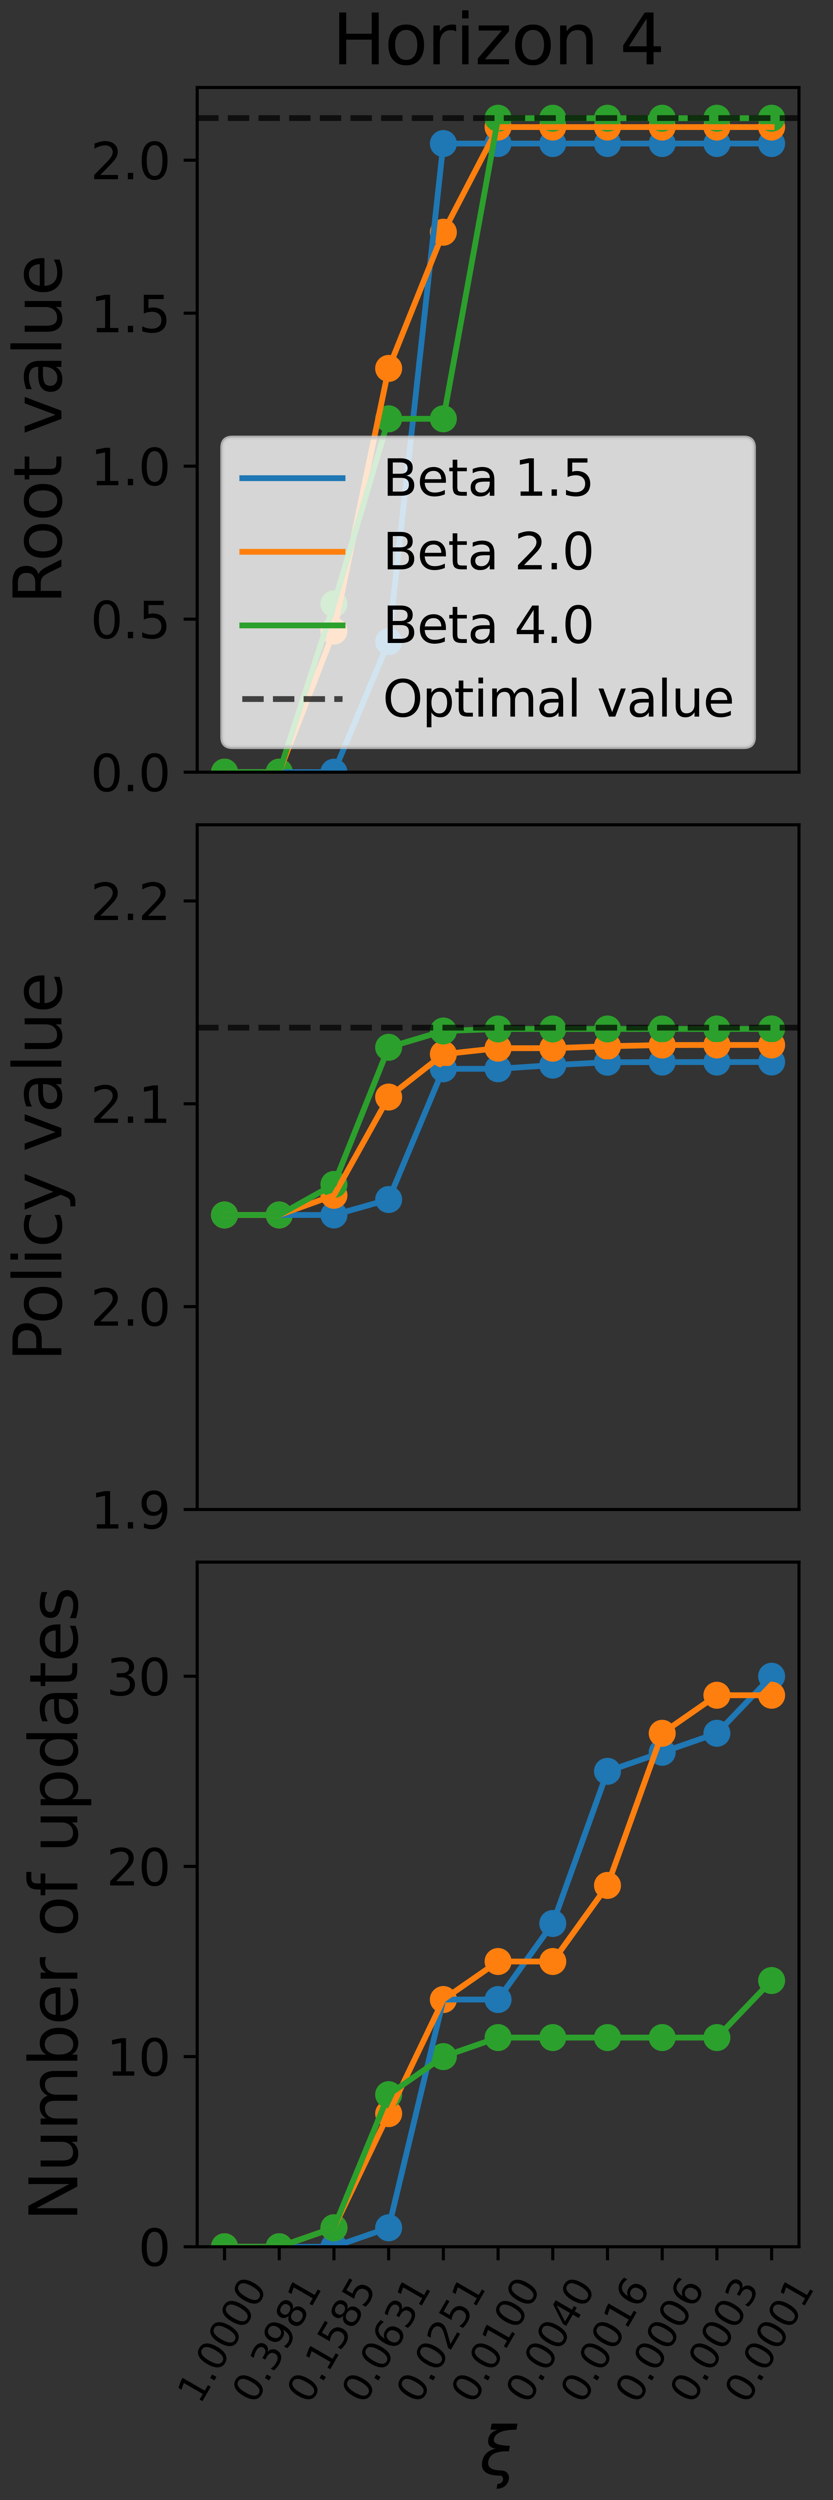 <?xml version="1.0" encoding="utf-8" standalone="no"?>
<!DOCTYPE svg PUBLIC "-//W3C//DTD SVG 1.1//EN"
  "http://www.w3.org/Graphics/SVG/1.1/DTD/svg11.dtd">
<svg xmlns:xlink="http://www.w3.org/1999/xlink" width="216pt" height="648pt" viewBox="0 0 216 648" xmlns="http://www.w3.org/2000/svg" version="1.1">
 <rect x="0" y="0" width="216" height="648" fill="#333333" stroke="none"/>
 <defs>
  <style type="text/css">*{stroke-linejoin: round; stroke-linecap: butt}</style>
 </defs>
 <g id="figure_1">
  <g id="patch_1">
   <path d="M 0 648 
L 216 648 
L 216 0 
L 0 0 
L 0 648 
z
" style="fill: none"/>
  </g>
  <g id="axes_1">
   <g id="patch_2">
    <path d="M 51.127 200.146 
L 207.177 200.146 
L 207.177 22.677 
L 51.127 22.677 
L 51.127 200.146 
z
" style="fill: none"/>
   </g>
   <g id="PathCollection_1">
    <defs>
     <path id="m00a051dfc5" d="M 0 3 
C 0.796 3 1.559 2.684 2.121 2.121 
C 2.684 1.559 3 0.796 3 0 
C 3 -0.796 2.684 -1.559 2.121 -2.121 
C 1.559 -2.684 0.796 -3 0 -3 
C -0.796 -3 -1.559 -2.684 -2.121 -2.121 
C -2.684 -1.559 -3 -0.796 -3 0 
C -3 0.796 -2.684 1.559 -2.121 2.121 
C -1.559 2.684 -0.796 3 0 3 
z
" style="stroke: #1f77b4"/>
    </defs>
    <g clip-path="url(#p621d36d0a5)">
     <use xlink:href="#m00a051dfc5" x="58.22" y="200.146" style="fill: #1f77b4; stroke: #1f77b4"/>
     <use xlink:href="#m00a051dfc5" x="72.407" y="200.146" style="fill: #1f77b4; stroke: #1f77b4"/>
     <use xlink:href="#m00a051dfc5" x="86.593" y="200.146" style="fill: #1f77b4; stroke: #1f77b4"/>
     <use xlink:href="#m00a051dfc5" x="100.779" y="166.313" style="fill: #1f77b4; stroke: #1f77b4"/>
     <use xlink:href="#m00a051dfc5" x="114.966" y="37.209" style="fill: #1f77b4; stroke: #1f77b4"/>
     <use xlink:href="#m00a051dfc5" x="129.152" y="37.209" style="fill: #1f77b4; stroke: #1f77b4"/>
     <use xlink:href="#m00a051dfc5" x="143.338" y="37.209" style="fill: #1f77b4; stroke: #1f77b4"/>
     <use xlink:href="#m00a051dfc5" x="157.525" y="37.209" style="fill: #1f77b4; stroke: #1f77b4"/>
     <use xlink:href="#m00a051dfc5" x="171.711" y="37.209" style="fill: #1f77b4; stroke: #1f77b4"/>
     <use xlink:href="#m00a051dfc5" x="185.897" y="37.209" style="fill: #1f77b4; stroke: #1f77b4"/>
     <use xlink:href="#m00a051dfc5" x="200.084" y="37.209" style="fill: #1f77b4; stroke: #1f77b4"/>
    </g>
   </g>
   <g id="PathCollection_2">
    <defs>
     <path id="m5587b6293e" d="M 0 3 
C 0.796 3 1.559 2.684 2.121 2.121 
C 2.684 1.559 3 0.796 3 0 
C 3 -0.796 2.684 -1.559 2.121 -2.121 
C 1.559 -2.684 0.796 -3 0 -3 
C -0.796 -3 -1.559 -2.684 -2.121 -2.121 
C -2.684 -1.559 -3 -0.796 -3 0 
C -3 0.796 -2.684 1.559 -2.121 2.121 
C -1.559 2.684 -0.796 3 0 3 
z
" style="stroke: #ff7f0e"/>
    </defs>
    <g clip-path="url(#p621d36d0a5)">
     <use xlink:href="#m5587b6293e" x="58.22" y="200.146" style="fill: #ff7f0e; stroke: #ff7f0e"/>
     <use xlink:href="#m5587b6293e" x="72.407" y="200.146" style="fill: #ff7f0e; stroke: #ff7f0e"/>
     <use xlink:href="#m5587b6293e" x="86.593" y="163.573" style="fill: #ff7f0e; stroke: #ff7f0e"/>
     <use xlink:href="#m5587b6293e" x="100.779" y="95.496" style="fill: #ff7f0e; stroke: #ff7f0e"/>
     <use xlink:href="#m5587b6293e" x="114.966" y="60.194" style="fill: #ff7f0e; stroke: #ff7f0e"/>
     <use xlink:href="#m5587b6293e" x="129.152" y="32.935" style="fill: #ff7f0e; stroke: #ff7f0e"/>
     <use xlink:href="#m5587b6293e" x="143.338" y="32.935" style="fill: #ff7f0e; stroke: #ff7f0e"/>
     <use xlink:href="#m5587b6293e" x="157.525" y="32.935" style="fill: #ff7f0e; stroke: #ff7f0e"/>
     <use xlink:href="#m5587b6293e" x="171.711" y="32.935" style="fill: #ff7f0e; stroke: #ff7f0e"/>
     <use xlink:href="#m5587b6293e" x="185.897" y="32.935" style="fill: #ff7f0e; stroke: #ff7f0e"/>
     <use xlink:href="#m5587b6293e" x="200.084" y="32.935" style="fill: #ff7f0e; stroke: #ff7f0e"/>
    </g>
   </g>
   <g id="PathCollection_3">
    <defs>
     <path id="maeb1866e5f" d="M 0 3 
C 0.796 3 1.559 2.684 2.121 2.121 
C 2.684 1.559 3 0.796 3 0 
C 3 -0.796 2.684 -1.559 2.121 -2.121 
C 1.559 -2.684 0.796 -3 0 -3 
C -0.796 -3 -1.559 -2.684 -2.121 -2.121 
C -2.684 -1.559 -3 -0.796 -3 0 
C -3 0.796 -2.684 1.559 -2.121 2.121 
C -1.559 2.684 -0.796 3 0 3 
z
" style="stroke: #2ca02c"/>
    </defs>
    <g clip-path="url(#p621d36d0a5)">
     <use xlink:href="#maeb1866e5f" x="58.22" y="200.146" style="fill: #2ca02c; stroke: #2ca02c"/>
     <use xlink:href="#maeb1866e5f" x="72.407" y="200.146" style="fill: #2ca02c; stroke: #2ca02c"/>
     <use xlink:href="#maeb1866e5f" x="86.593" y="156.515" style="fill: #2ca02c; stroke: #2ca02c"/>
     <use xlink:href="#maeb1866e5f" x="100.779" y="108.553" style="fill: #2ca02c; stroke: #2ca02c"/>
     <use xlink:href="#maeb1866e5f" x="114.966" y="108.553" style="fill: #2ca02c; stroke: #2ca02c"/>
     <use xlink:href="#maeb1866e5f" x="129.152" y="30.642" style="fill: #2ca02c; stroke: #2ca02c"/>
     <use xlink:href="#maeb1866e5f" x="143.338" y="30.642" style="fill: #2ca02c; stroke: #2ca02c"/>
     <use xlink:href="#maeb1866e5f" x="157.525" y="30.642" style="fill: #2ca02c; stroke: #2ca02c"/>
     <use xlink:href="#maeb1866e5f" x="171.711" y="30.642" style="fill: #2ca02c; stroke: #2ca02c"/>
     <use xlink:href="#maeb1866e5f" x="185.897" y="30.642" style="fill: #2ca02c; stroke: #2ca02c"/>
     <use xlink:href="#maeb1866e5f" x="200.084" y="30.642" style="fill: #2ca02c; stroke: #2ca02c"/>
    </g>
   </g>
   <g id="matplotlib.axis_1"/>
   <g id="matplotlib.axis_2">
    <g id="ytick_1">
     <g id="line2d_1">
      <defs>
       <path id="m22c8e9903c" d="M 0 0 
L -3.5 0 
" style="stroke: #000000; stroke-width: 0.8"/>
      </defs>
      <g>
       <use xlink:href="#m22c8e9903c" x="51.127" y="200.146" style="stroke: #000000; stroke-width: 0.8"/>
      </g>
     </g>
     <g id="text_1">
      <!-- 0.0 -->
      <g transform="translate(23.453 205.085)scale(0.13 -0.13)">
       <defs>
        <path id="DejaVuSans-30" d="M 2034 4250 
Q 1547 4250 1301 3770 
Q 1056 3291 1056 2328 
Q 1056 1369 1301 889 
Q 1547 409 2034 409 
Q 2525 409 2770 889 
Q 3016 1369 3016 2328 
Q 3016 3291 2770 3770 
Q 2525 4250 2034 4250 
z
M 2034 4750 
Q 2819 4750 3233 4129 
Q 3647 3509 3647 2328 
Q 3647 1150 3233 529 
Q 2819 -91 2034 -91 
Q 1250 -91 836 529 
Q 422 1150 422 2328 
Q 422 3509 836 4129 
Q 1250 4750 2034 4750 
z
" transform="scale(0.016)"/>
        <path id="DejaVuSans-2e" d="M 684 794 
L 1344 794 
L 1344 0 
L 684 0 
L 684 794 
z
" transform="scale(0.016)"/>
       </defs>
       <use xlink:href="#DejaVuSans-30"/>
       <use xlink:href="#DejaVuSans-2e" x="63.623"/>
       <use xlink:href="#DejaVuSans-30" x="95.41"/>
      </g>
     </g>
    </g>
    <g id="ytick_2">
     <g id="line2d_2">
      <g>
       <use xlink:href="#m22c8e9903c" x="51.127" y="160.489" style="stroke: #000000; stroke-width: 0.8"/>
      </g>
     </g>
     <g id="text_2">
      <!-- 0.5 -->
      <g transform="translate(23.453 165.428)scale(0.13 -0.13)">
       <defs>
        <path id="DejaVuSans-35" d="M 691 4666 
L 3169 4666 
L 3169 4134 
L 1269 4134 
L 1269 2991 
Q 1406 3038 1543 3061 
Q 1681 3084 1819 3084 
Q 2600 3084 3056 2656 
Q 3513 2228 3513 1497 
Q 3513 744 3044 326 
Q 2575 -91 1722 -91 
Q 1428 -91 1123 -41 
Q 819 9 494 109 
L 494 744 
Q 775 591 1075 516 
Q 1375 441 1709 441 
Q 2250 441 2565 725 
Q 2881 1009 2881 1497 
Q 2881 1984 2565 2268 
Q 2250 2553 1709 2553 
Q 1456 2553 1204 2497 
Q 953 2441 691 2322 
L 691 4666 
z
" transform="scale(0.016)"/>
       </defs>
       <use xlink:href="#DejaVuSans-30"/>
       <use xlink:href="#DejaVuSans-2e" x="63.623"/>
       <use xlink:href="#DejaVuSans-35" x="95.41"/>
      </g>
     </g>
    </g>
    <g id="ytick_3">
     <g id="line2d_3">
      <g>
       <use xlink:href="#m22c8e9903c" x="51.127" y="120.832" style="stroke: #000000; stroke-width: 0.8"/>
      </g>
     </g>
     <g id="text_3">
      <!-- 1.0 -->
      <g transform="translate(23.453 125.771)scale(0.13 -0.13)">
       <defs>
        <path id="DejaVuSans-31" d="M 794 531 
L 1825 531 
L 1825 4091 
L 703 3866 
L 703 4441 
L 1819 4666 
L 2450 4666 
L 2450 531 
L 3481 531 
L 3481 0 
L 794 0 
L 794 531 
z
" transform="scale(0.016)"/>
       </defs>
       <use xlink:href="#DejaVuSans-31"/>
       <use xlink:href="#DejaVuSans-2e" x="63.623"/>
       <use xlink:href="#DejaVuSans-30" x="95.41"/>
      </g>
     </g>
    </g>
    <g id="ytick_4">
     <g id="line2d_4">
      <g>
       <use xlink:href="#m22c8e9903c" x="51.127" y="81.175" style="stroke: #000000; stroke-width: 0.8"/>
      </g>
     </g>
     <g id="text_4">
      <!-- 1.5 -->
      <g transform="translate(23.453 86.114)scale(0.13 -0.13)">
       <use xlink:href="#DejaVuSans-31"/>
       <use xlink:href="#DejaVuSans-2e" x="63.623"/>
       <use xlink:href="#DejaVuSans-35" x="95.41"/>
      </g>
     </g>
    </g>
    <g id="ytick_5">
     <g id="line2d_5">
      <g>
       <use xlink:href="#m22c8e9903c" x="51.127" y="41.518" style="stroke: #000000; stroke-width: 0.8"/>
      </g>
     </g>
     <g id="text_5">
      <!-- 2.0 -->
      <g transform="translate(23.453 46.457)scale(0.13 -0.13)">
       <defs>
        <path id="DejaVuSans-32" d="M 1228 531 
L 3431 531 
L 3431 0 
L 469 0 
L 469 531 
Q 828 903 1448 1529 
Q 2069 2156 2228 2338 
Q 2531 2678 2651 2914 
Q 2772 3150 2772 3378 
Q 2772 3750 2511 3984 
Q 2250 4219 1831 4219 
Q 1534 4219 1204 4116 
Q 875 4013 500 3803 
L 500 4441 
Q 881 4594 1212 4672 
Q 1544 4750 1819 4750 
Q 2544 4750 2975 4387 
Q 3406 4025 3406 3419 
Q 3406 3131 3298 2873 
Q 3191 2616 2906 2266 
Q 2828 2175 2409 1742 
Q 1991 1309 1228 531 
z
" transform="scale(0.016)"/>
       </defs>
       <use xlink:href="#DejaVuSans-32"/>
       <use xlink:href="#DejaVuSans-2e" x="63.623"/>
       <use xlink:href="#DejaVuSans-30" x="95.41"/>
      </g>
     </g>
    </g>
    <g id="text_6">
     <!-- Root value -->
     <g transform="translate(15.918 156.589)rotate(-90)scale(0.17 -0.17)">
      <defs>
       <path id="DejaVuSans-52" d="M 2841 2188 
Q 3044 2119 3236 1894 
Q 3428 1669 3622 1275 
L 4263 0 
L 3584 0 
L 2988 1197 
Q 2756 1666 2539 1819 
Q 2322 1972 1947 1972 
L 1259 1972 
L 1259 0 
L 628 0 
L 628 4666 
L 2053 4666 
Q 2853 4666 3247 4331 
Q 3641 3997 3641 3322 
Q 3641 2881 3436 2590 
Q 3231 2300 2841 2188 
z
M 1259 4147 
L 1259 2491 
L 2053 2491 
Q 2509 2491 2742 2702 
Q 2975 2913 2975 3322 
Q 2975 3731 2742 3939 
Q 2509 4147 2053 4147 
L 1259 4147 
z
" transform="scale(0.016)"/>
       <path id="DejaVuSans-6f" d="M 1959 3097 
Q 1497 3097 1228 2736 
Q 959 2375 959 1747 
Q 959 1119 1226 758 
Q 1494 397 1959 397 
Q 2419 397 2687 759 
Q 2956 1122 2956 1747 
Q 2956 2369 2687 2733 
Q 2419 3097 1959 3097 
z
M 1959 3584 
Q 2709 3584 3137 3096 
Q 3566 2609 3566 1747 
Q 3566 888 3137 398 
Q 2709 -91 1959 -91 
Q 1206 -91 779 398 
Q 353 888 353 1747 
Q 353 2609 779 3096 
Q 1206 3584 1959 3584 
z
" transform="scale(0.016)"/>
       <path id="DejaVuSans-74" d="M 1172 4494 
L 1172 3500 
L 2356 3500 
L 2356 3053 
L 1172 3053 
L 1172 1153 
Q 1172 725 1289 603 
Q 1406 481 1766 481 
L 2356 481 
L 2356 0 
L 1766 0 
Q 1100 0 847 248 
Q 594 497 594 1153 
L 594 3053 
L 172 3053 
L 172 3500 
L 594 3500 
L 594 4494 
L 1172 4494 
z
" transform="scale(0.016)"/>
       <path id="DejaVuSans-20" transform="scale(0.016)"/>
       <path id="DejaVuSans-76" d="M 191 3500 
L 800 3500 
L 1894 563 
L 2988 3500 
L 3597 3500 
L 2284 0 
L 1503 0 
L 191 3500 
z
" transform="scale(0.016)"/>
       <path id="DejaVuSans-61" d="M 2194 1759 
Q 1497 1759 1228 1600 
Q 959 1441 959 1056 
Q 959 750 1161 570 
Q 1363 391 1709 391 
Q 2188 391 2477 730 
Q 2766 1069 2766 1631 
L 2766 1759 
L 2194 1759 
z
M 3341 1997 
L 3341 0 
L 2766 0 
L 2766 531 
Q 2569 213 2275 61 
Q 1981 -91 1556 -91 
Q 1019 -91 701 211 
Q 384 513 384 1019 
Q 384 1609 779 1909 
Q 1175 2209 1959 2209 
L 2766 2209 
L 2766 2266 
Q 2766 2663 2505 2880 
Q 2244 3097 1772 3097 
Q 1472 3097 1187 3025 
Q 903 2953 641 2809 
L 641 3341 
Q 956 3463 1253 3523 
Q 1550 3584 1831 3584 
Q 2591 3584 2966 3190 
Q 3341 2797 3341 1997 
z
" transform="scale(0.016)"/>
       <path id="DejaVuSans-6c" d="M 603 4863 
L 1178 4863 
L 1178 0 
L 603 0 
L 603 4863 
z
" transform="scale(0.016)"/>
       <path id="DejaVuSans-75" d="M 544 1381 
L 544 3500 
L 1119 3500 
L 1119 1403 
Q 1119 906 1312 657 
Q 1506 409 1894 409 
Q 2359 409 2629 706 
Q 2900 1003 2900 1516 
L 2900 3500 
L 3475 3500 
L 3475 0 
L 2900 0 
L 2900 538 
Q 2691 219 2414 64 
Q 2138 -91 1772 -91 
Q 1169 -91 856 284 
Q 544 659 544 1381 
z
M 1991 3584 
L 1991 3584 
z
" transform="scale(0.016)"/>
       <path id="DejaVuSans-65" d="M 3597 1894 
L 3597 1613 
L 953 1613 
Q 991 1019 1311 708 
Q 1631 397 2203 397 
Q 2534 397 2845 478 
Q 3156 559 3463 722 
L 3463 178 
Q 3153 47 2828 -22 
Q 2503 -91 2169 -91 
Q 1331 -91 842 396 
Q 353 884 353 1716 
Q 353 2575 817 3079 
Q 1281 3584 2069 3584 
Q 2775 3584 3186 3129 
Q 3597 2675 3597 1894 
z
M 3022 2063 
Q 3016 2534 2758 2815 
Q 2500 3097 2075 3097 
Q 1594 3097 1305 2825 
Q 1016 2553 972 2059 
L 3022 2063 
z
" transform="scale(0.016)"/>
      </defs>
      <use xlink:href="#DejaVuSans-52"/>
      <use xlink:href="#DejaVuSans-6f" x="64.982"/>
      <use xlink:href="#DejaVuSans-6f" x="126.164"/>
      <use xlink:href="#DejaVuSans-74" x="187.346"/>
      <use xlink:href="#DejaVuSans-20" x="226.555"/>
      <use xlink:href="#DejaVuSans-76" x="258.342"/>
      <use xlink:href="#DejaVuSans-61" x="317.521"/>
      <use xlink:href="#DejaVuSans-6c" x="378.801"/>
      <use xlink:href="#DejaVuSans-75" x="406.584"/>
      <use xlink:href="#DejaVuSans-65" x="469.963"/>
     </g>
    </g>
   </g>
   <g id="line2d_6">
    <path d="M 58.22 200.146 
L 72.407 200.146 
L 86.593 200.146 
L 100.779 166.313 
L 114.966 37.209 
L 129.152 37.209 
L 143.338 37.209 
L 157.525 37.209 
L 171.711 37.209 
L 185.897 37.209 
L 200.084 37.209 
" clip-path="url(#p621d36d0a5)" style="fill: none; stroke: #1f77b4; stroke-width: 1.5; stroke-linecap: square"/>
   </g>
   <g id="line2d_7">
    <path d="M 58.22 200.146 
L 72.407 200.146 
L 86.593 163.573 
L 100.779 95.496 
L 114.966 60.194 
L 129.152 32.935 
L 143.338 32.935 
L 157.525 32.935 
L 171.711 32.935 
L 185.897 32.935 
L 200.084 32.935 
" clip-path="url(#p621d36d0a5)" style="fill: none; stroke: #ff7f0e; stroke-width: 1.5; stroke-linecap: square"/>
   </g>
   <g id="line2d_8">
    <path d="M 58.22 200.146 
L 72.407 200.146 
L 86.593 156.515 
L 100.779 108.553 
L 114.966 108.553 
L 129.152 30.642 
L 143.338 30.642 
L 157.525 30.642 
L 171.711 30.642 
L 185.897 30.642 
L 200.084 30.642 
" clip-path="url(#p621d36d0a5)" style="fill: none; stroke: #2ca02c; stroke-width: 1.5; stroke-linecap: square"/>
   </g>
   <g id="line2d_9">
    <path d="M 51.127 30.609 
L 207.177 30.609 
" clip-path="url(#p621d36d0a5)" style="fill: none; stroke-dasharray: 5.55,2.4; stroke-dashoffset: 0; stroke: #000000; stroke-opacity: 0.7; stroke-width: 1.5"/>
   </g>
   <g id="patch_3">
    <path d="M 51.127 200.146 
L 51.127 22.677 
" style="fill: none; stroke: #000000; stroke-width: 0.8; stroke-linejoin: miter; stroke-linecap: square"/>
   </g>
   <g id="patch_4">
    <path d="M 207.177 200.146 
L 207.177 22.677 
" style="fill: none; stroke: #000000; stroke-width: 0.8; stroke-linejoin: miter; stroke-linecap: square"/>
   </g>
   <g id="patch_5">
    <path d="M 51.127 200.146 
L 207.177 200.146 
" style="fill: none; stroke: #000000; stroke-width: 0.8; stroke-linejoin: miter; stroke-linecap: square"/>
   </g>
   <g id="patch_6">
    <path d="M 51.127 22.677 
L 207.177 22.677 
" style="fill: none; stroke: #000000; stroke-width: 0.8; stroke-linejoin: miter; stroke-linecap: square"/>
   </g>
   <g id="text_7">
    <!-- Horizon 4 -->
    <g transform="translate(86.156 16.677)scale(0.18 -0.18)">
     <defs>
      <path id="DejaVuSans-48" d="M 628 4666 
L 1259 4666 
L 1259 2753 
L 3553 2753 
L 3553 4666 
L 4184 4666 
L 4184 0 
L 3553 0 
L 3553 2222 
L 1259 2222 
L 1259 0 
L 628 0 
L 628 4666 
z
" transform="scale(0.016)"/>
      <path id="DejaVuSans-72" d="M 2631 2963 
Q 2534 3019 2420 3045 
Q 2306 3072 2169 3072 
Q 1681 3072 1420 2755 
Q 1159 2438 1159 1844 
L 1159 0 
L 581 0 
L 581 3500 
L 1159 3500 
L 1159 2956 
Q 1341 3275 1631 3429 
Q 1922 3584 2338 3584 
Q 2397 3584 2469 3576 
Q 2541 3569 2628 3553 
L 2631 2963 
z
" transform="scale(0.016)"/>
      <path id="DejaVuSans-69" d="M 603 3500 
L 1178 3500 
L 1178 0 
L 603 0 
L 603 3500 
z
M 603 4863 
L 1178 4863 
L 1178 4134 
L 603 4134 
L 603 4863 
z
" transform="scale(0.016)"/>
      <path id="DejaVuSans-7a" d="M 353 3500 
L 3084 3500 
L 3084 2975 
L 922 459 
L 3084 459 
L 3084 0 
L 275 0 
L 275 525 
L 2438 3041 
L 353 3041 
L 353 3500 
z
" transform="scale(0.016)"/>
      <path id="DejaVuSans-6e" d="M 3513 2113 
L 3513 0 
L 2938 0 
L 2938 2094 
Q 2938 2591 2744 2837 
Q 2550 3084 2163 3084 
Q 1697 3084 1428 2787 
Q 1159 2491 1159 1978 
L 1159 0 
L 581 0 
L 581 3500 
L 1159 3500 
L 1159 2956 
Q 1366 3272 1645 3428 
Q 1925 3584 2291 3584 
Q 2894 3584 3203 3211 
Q 3513 2838 3513 2113 
z
" transform="scale(0.016)"/>
      <path id="DejaVuSans-34" d="M 2419 4116 
L 825 1625 
L 2419 1625 
L 2419 4116 
z
M 2253 4666 
L 3047 4666 
L 3047 1625 
L 3713 1625 
L 3713 1100 
L 3047 1100 
L 3047 0 
L 2419 0 
L 2419 1100 
L 313 1100 
L 313 1709 
L 2253 4666 
z
" transform="scale(0.016)"/>
     </defs>
     <use xlink:href="#DejaVuSans-48"/>
     <use xlink:href="#DejaVuSans-6f" x="75.195"/>
     <use xlink:href="#DejaVuSans-72" x="136.377"/>
     <use xlink:href="#DejaVuSans-69" x="177.49"/>
     <use xlink:href="#DejaVuSans-7a" x="205.273"/>
     <use xlink:href="#DejaVuSans-6f" x="257.764"/>
     <use xlink:href="#DejaVuSans-6e" x="318.945"/>
     <use xlink:href="#DejaVuSans-20" x="382.324"/>
     <use xlink:href="#DejaVuSans-34" x="414.111"/>
    </g>
   </g>
   <g id="legend_1">
    <g id="patch_7">
     <path d="M 60.227 193.646 
L 192.904 193.646 
Q 195.504 193.646 195.504 191.046 
L 195.504 116.019 
Q 195.504 113.419 192.904 113.419 
L 60.227 113.419 
Q 57.627 113.419 57.627 116.019 
L 57.627 191.046 
Q 57.627 193.646 60.227 193.646 
z
" style="fill: #ffffff; opacity: 0.8; stroke: #cccccc; stroke-linejoin: miter"/>
    </g>
    <g id="line2d_10">
     <path d="M 62.827 123.947 
L 75.827 123.947 
L 88.827 123.947 
" style="fill: none; stroke: #1f77b4; stroke-width: 1.5; stroke-linecap: square"/>
    </g>
    <g id="text_8">
     <!-- Beta 1.5 -->
     <g transform="translate(99.227 128.497)scale(0.13 -0.13)">
      <defs>
       <path id="DejaVuSans-42" d="M 1259 2228 
L 1259 519 
L 2272 519 
Q 2781 519 3026 730 
Q 3272 941 3272 1375 
Q 3272 1813 3026 2020 
Q 2781 2228 2272 2228 
L 1259 2228 
z
M 1259 4147 
L 1259 2741 
L 2194 2741 
Q 2656 2741 2882 2914 
Q 3109 3088 3109 3444 
Q 3109 3797 2882 3972 
Q 2656 4147 2194 4147 
L 1259 4147 
z
M 628 4666 
L 2241 4666 
Q 2963 4666 3353 4366 
Q 3744 4066 3744 3513 
Q 3744 3084 3544 2831 
Q 3344 2578 2956 2516 
Q 3422 2416 3680 2098 
Q 3938 1781 3938 1306 
Q 3938 681 3513 340 
Q 3088 0 2303 0 
L 628 0 
L 628 4666 
z
" transform="scale(0.016)"/>
      </defs>
      <use xlink:href="#DejaVuSans-42"/>
      <use xlink:href="#DejaVuSans-65" x="68.604"/>
      <use xlink:href="#DejaVuSans-74" x="130.127"/>
      <use xlink:href="#DejaVuSans-61" x="169.336"/>
      <use xlink:href="#DejaVuSans-20" x="230.615"/>
      <use xlink:href="#DejaVuSans-31" x="262.402"/>
      <use xlink:href="#DejaVuSans-2e" x="326.025"/>
      <use xlink:href="#DejaVuSans-35" x="357.812"/>
     </g>
    </g>
    <g id="line2d_11">
     <path d="M 62.827 143.029 
L 75.827 143.029 
L 88.827 143.029 
" style="fill: none; stroke: #ff7f0e; stroke-width: 1.5; stroke-linecap: square"/>
    </g>
    <g id="text_9">
     <!-- Beta 2.0 -->
     <g transform="translate(99.227 147.579)scale(0.13 -0.13)">
      <use xlink:href="#DejaVuSans-42"/>
      <use xlink:href="#DejaVuSans-65" x="68.604"/>
      <use xlink:href="#DejaVuSans-74" x="130.127"/>
      <use xlink:href="#DejaVuSans-61" x="169.336"/>
      <use xlink:href="#DejaVuSans-20" x="230.615"/>
      <use xlink:href="#DejaVuSans-32" x="262.402"/>
      <use xlink:href="#DejaVuSans-2e" x="326.025"/>
      <use xlink:href="#DejaVuSans-30" x="357.812"/>
     </g>
    </g>
    <g id="line2d_12">
     <path d="M 62.827 162.11 
L 75.827 162.11 
L 88.827 162.11 
" style="fill: none; stroke: #2ca02c; stroke-width: 1.5; stroke-linecap: square"/>
    </g>
    <g id="text_10">
     <!-- Beta 4.0 -->
     <g transform="translate(99.227 166.66)scale(0.13 -0.13)">
      <use xlink:href="#DejaVuSans-42"/>
      <use xlink:href="#DejaVuSans-65" x="68.604"/>
      <use xlink:href="#DejaVuSans-74" x="130.127"/>
      <use xlink:href="#DejaVuSans-61" x="169.336"/>
      <use xlink:href="#DejaVuSans-20" x="230.615"/>
      <use xlink:href="#DejaVuSans-34" x="262.402"/>
      <use xlink:href="#DejaVuSans-2e" x="326.025"/>
      <use xlink:href="#DejaVuSans-30" x="357.812"/>
     </g>
    </g>
    <g id="line2d_13">
     <path d="M 62.827 181.192 
L 75.827 181.192 
L 88.827 181.192 
" style="fill: none; stroke-dasharray: 5.55,2.4; stroke-dashoffset: 0; stroke: #000000; stroke-opacity: 0.7; stroke-width: 1.5"/>
    </g>
    <g id="text_11">
     <!-- Optimal value -->
     <g transform="translate(99.227 185.742)scale(0.13 -0.13)">
      <defs>
       <path id="DejaVuSans-4f" d="M 2522 4238 
Q 1834 4238 1429 3725 
Q 1025 3213 1025 2328 
Q 1025 1447 1429 934 
Q 1834 422 2522 422 
Q 3209 422 3611 934 
Q 4013 1447 4013 2328 
Q 4013 3213 3611 3725 
Q 3209 4238 2522 4238 
z
M 2522 4750 
Q 3503 4750 4090 4092 
Q 4678 3434 4678 2328 
Q 4678 1225 4090 567 
Q 3503 -91 2522 -91 
Q 1538 -91 948 565 
Q 359 1222 359 2328 
Q 359 3434 948 4092 
Q 1538 4750 2522 4750 
z
" transform="scale(0.016)"/>
       <path id="DejaVuSans-70" d="M 1159 525 
L 1159 -1331 
L 581 -1331 
L 581 3500 
L 1159 3500 
L 1159 2969 
Q 1341 3281 1617 3432 
Q 1894 3584 2278 3584 
Q 2916 3584 3314 3078 
Q 3713 2572 3713 1747 
Q 3713 922 3314 415 
Q 2916 -91 2278 -91 
Q 1894 -91 1617 61 
Q 1341 213 1159 525 
z
M 3116 1747 
Q 3116 2381 2855 2742 
Q 2594 3103 2138 3103 
Q 1681 3103 1420 2742 
Q 1159 2381 1159 1747 
Q 1159 1113 1420 752 
Q 1681 391 2138 391 
Q 2594 391 2855 752 
Q 3116 1113 3116 1747 
z
" transform="scale(0.016)"/>
       <path id="DejaVuSans-6d" d="M 3328 2828 
Q 3544 3216 3844 3400 
Q 4144 3584 4550 3584 
Q 5097 3584 5394 3201 
Q 5691 2819 5691 2113 
L 5691 0 
L 5113 0 
L 5113 2094 
Q 5113 2597 4934 2840 
Q 4756 3084 4391 3084 
Q 3944 3084 3684 2787 
Q 3425 2491 3425 1978 
L 3425 0 
L 2847 0 
L 2847 2094 
Q 2847 2600 2669 2842 
Q 2491 3084 2119 3084 
Q 1678 3084 1418 2786 
Q 1159 2488 1159 1978 
L 1159 0 
L 581 0 
L 581 3500 
L 1159 3500 
L 1159 2956 
Q 1356 3278 1631 3431 
Q 1906 3584 2284 3584 
Q 2666 3584 2933 3390 
Q 3200 3197 3328 2828 
z
" transform="scale(0.016)"/>
      </defs>
      <use xlink:href="#DejaVuSans-4f"/>
      <use xlink:href="#DejaVuSans-70" x="78.711"/>
      <use xlink:href="#DejaVuSans-74" x="142.188"/>
      <use xlink:href="#DejaVuSans-69" x="181.396"/>
      <use xlink:href="#DejaVuSans-6d" x="209.18"/>
      <use xlink:href="#DejaVuSans-61" x="306.592"/>
      <use xlink:href="#DejaVuSans-6c" x="367.871"/>
      <use xlink:href="#DejaVuSans-20" x="395.654"/>
      <use xlink:href="#DejaVuSans-76" x="427.441"/>
      <use xlink:href="#DejaVuSans-61" x="486.621"/>
      <use xlink:href="#DejaVuSans-6c" x="547.9"/>
      <use xlink:href="#DejaVuSans-75" x="575.684"/>
      <use xlink:href="#DejaVuSans-65" x="639.062"/>
     </g>
    </g>
   </g>
  </g>
  <g id="axes_2">
   <g id="patch_8">
    <path d="M 51.127 391.257 
L 207.177 391.257 
L 207.177 213.789 
L 51.127 213.789 
L 51.127 391.257 
z
" style="fill: none"/>
   </g>
   <g id="PathCollection_4">
    <g clip-path="url(#p2658937728)">
     <use xlink:href="#m00a051dfc5" x="58.22" y="314.924" style="fill: #1f77b4; stroke: #1f77b4"/>
     <use xlink:href="#m00a051dfc5" x="72.407" y="314.924" style="fill: #1f77b4; stroke: #1f77b4"/>
     <use xlink:href="#m00a051dfc5" x="86.593" y="314.924" style="fill: #1f77b4; stroke: #1f77b4"/>
     <use xlink:href="#m00a051dfc5" x="100.779" y="310.915" style="fill: #1f77b4; stroke: #1f77b4"/>
     <use xlink:href="#m00a051dfc5" x="114.966" y="277.032" style="fill: #1f77b4; stroke: #1f77b4"/>
     <use xlink:href="#m00a051dfc5" x="129.152" y="277.032" style="fill: #1f77b4; stroke: #1f77b4"/>
     <use xlink:href="#m00a051dfc5" x="143.338" y="276.084" style="fill: #1f77b4; stroke: #1f77b4"/>
     <use xlink:href="#m00a051dfc5" x="157.525" y="275.328" style="fill: #1f77b4; stroke: #1f77b4"/>
     <use xlink:href="#m00a051dfc5" x="171.711" y="275.294" style="fill: #1f77b4; stroke: #1f77b4"/>
     <use xlink:href="#m00a051dfc5" x="185.897" y="275.289" style="fill: #1f77b4; stroke: #1f77b4"/>
     <use xlink:href="#m00a051dfc5" x="200.084" y="275.271" style="fill: #1f77b4; stroke: #1f77b4"/>
    </g>
   </g>
   <g id="PathCollection_5">
    <g clip-path="url(#p2658937728)">
     <use xlink:href="#m5587b6293e" x="58.22" y="314.924" style="fill: #ff7f0e; stroke: #ff7f0e"/>
     <use xlink:href="#m5587b6293e" x="72.407" y="314.924" style="fill: #ff7f0e; stroke: #ff7f0e"/>
     <use xlink:href="#m5587b6293e" x="86.593" y="309.82" style="fill: #ff7f0e; stroke: #ff7f0e"/>
     <use xlink:href="#m5587b6293e" x="100.779" y="284.358" style="fill: #ff7f0e; stroke: #ff7f0e"/>
     <use xlink:href="#m5587b6293e" x="114.966" y="273.244" style="fill: #ff7f0e; stroke: #ff7f0e"/>
     <use xlink:href="#m5587b6293e" x="129.152" y="271.689" style="fill: #ff7f0e; stroke: #ff7f0e"/>
     <use xlink:href="#m5587b6293e" x="143.338" y="271.689" style="fill: #ff7f0e; stroke: #ff7f0e"/>
     <use xlink:href="#m5587b6293e" x="157.525" y="271.181" style="fill: #ff7f0e; stroke: #ff7f0e"/>
     <use xlink:href="#m5587b6293e" x="171.711" y="270.874" style="fill: #ff7f0e; stroke: #ff7f0e"/>
     <use xlink:href="#m5587b6293e" x="185.897" y="270.857" style="fill: #ff7f0e; stroke: #ff7f0e"/>
     <use xlink:href="#m5587b6293e" x="200.084" y="270.857" style="fill: #ff7f0e; stroke: #ff7f0e"/>
    </g>
   </g>
   <g id="PathCollection_6">
    <g clip-path="url(#p2658937728)">
     <use xlink:href="#maeb1866e5f" x="58.22" y="314.924" style="fill: #2ca02c; stroke: #2ca02c"/>
     <use xlink:href="#maeb1866e5f" x="72.407" y="314.924" style="fill: #2ca02c; stroke: #2ca02c"/>
     <use xlink:href="#maeb1866e5f" x="86.593" y="307.001" style="fill: #2ca02c; stroke: #2ca02c"/>
     <use xlink:href="#maeb1866e5f" x="100.779" y="271.462" style="fill: #2ca02c; stroke: #2ca02c"/>
     <use xlink:href="#maeb1866e5f" x="114.966" y="267.238" style="fill: #2ca02c; stroke: #2ca02c"/>
     <use xlink:href="#maeb1866e5f" x="129.152" y="266.71" style="fill: #2ca02c; stroke: #2ca02c"/>
     <use xlink:href="#maeb1866e5f" x="143.338" y="266.71" style="fill: #2ca02c; stroke: #2ca02c"/>
     <use xlink:href="#maeb1866e5f" x="157.525" y="266.71" style="fill: #2ca02c; stroke: #2ca02c"/>
     <use xlink:href="#maeb1866e5f" x="171.711" y="266.71" style="fill: #2ca02c; stroke: #2ca02c"/>
     <use xlink:href="#maeb1866e5f" x="185.897" y="266.71" style="fill: #2ca02c; stroke: #2ca02c"/>
     <use xlink:href="#maeb1866e5f" x="200.084" y="266.692" style="fill: #2ca02c; stroke: #2ca02c"/>
    </g>
   </g>
   <g id="matplotlib.axis_3"/>
   <g id="matplotlib.axis_4">
    <g id="ytick_6">
     <g id="line2d_14">
      <g>
       <use xlink:href="#m22c8e9903c" x="51.127" y="391.257" style="stroke: #000000; stroke-width: 0.8"/>
      </g>
     </g>
     <g id="text_12">
      <!-- 1.9 -->
      <g transform="translate(23.453 396.196)scale(0.13 -0.13)">
       <defs>
        <path id="DejaVuSans-39" d="M 703 97 
L 703 672 
Q 941 559 1184 500 
Q 1428 441 1663 441 
Q 2288 441 2617 861 
Q 2947 1281 2994 2138 
Q 2813 1869 2534 1725 
Q 2256 1581 1919 1581 
Q 1219 1581 811 2004 
Q 403 2428 403 3163 
Q 403 3881 828 4315 
Q 1253 4750 1959 4750 
Q 2769 4750 3195 4129 
Q 3622 3509 3622 2328 
Q 3622 1225 3098 567 
Q 2575 -91 1691 -91 
Q 1453 -91 1209 -44 
Q 966 3 703 97 
z
M 1959 2075 
Q 2384 2075 2632 2365 
Q 2881 2656 2881 3163 
Q 2881 3666 2632 3958 
Q 2384 4250 1959 4250 
Q 1534 4250 1286 3958 
Q 1038 3666 1038 3163 
Q 1038 2656 1286 2365 
Q 1534 2075 1959 2075 
z
" transform="scale(0.016)"/>
       </defs>
       <use xlink:href="#DejaVuSans-31"/>
       <use xlink:href="#DejaVuSans-2e" x="63.623"/>
       <use xlink:href="#DejaVuSans-39" x="95.41"/>
      </g>
     </g>
    </g>
    <g id="ytick_7">
     <g id="line2d_15">
      <g>
       <use xlink:href="#m22c8e9903c" x="51.127" y="338.681" style="stroke: #000000; stroke-width: 0.8"/>
      </g>
     </g>
     <g id="text_13">
      <!-- 2.0 -->
      <g transform="translate(23.453 343.62)scale(0.13 -0.13)">
       <use xlink:href="#DejaVuSans-32"/>
       <use xlink:href="#DejaVuSans-2e" x="63.623"/>
       <use xlink:href="#DejaVuSans-30" x="95.41"/>
      </g>
     </g>
    </g>
    <g id="ytick_8">
     <g id="line2d_16">
      <g>
       <use xlink:href="#m22c8e9903c" x="51.127" y="286.106" style="stroke: #000000; stroke-width: 0.8"/>
      </g>
     </g>
     <g id="text_14">
      <!-- 2.1 -->
      <g transform="translate(23.453 291.045)scale(0.13 -0.13)">
       <use xlink:href="#DejaVuSans-32"/>
       <use xlink:href="#DejaVuSans-2e" x="63.623"/>
       <use xlink:href="#DejaVuSans-31" x="95.41"/>
      </g>
     </g>
    </g>
    <g id="ytick_9">
     <g id="line2d_17">
      <g>
       <use xlink:href="#m22c8e9903c" x="51.127" y="233.53" style="stroke: #000000; stroke-width: 0.8"/>
      </g>
     </g>
     <g id="text_15">
      <!-- 2.2 -->
      <g transform="translate(23.453 238.469)scale(0.13 -0.13)">
       <use xlink:href="#DejaVuSans-32"/>
       <use xlink:href="#DejaVuSans-2e" x="63.623"/>
       <use xlink:href="#DejaVuSans-32" x="95.41"/>
      </g>
     </g>
    </g>
    <g id="text_16">
     <!-- Policy value -->
     <g transform="translate(15.918 352.888)rotate(-90)scale(0.17 -0.17)">
      <defs>
       <path id="DejaVuSans-50" d="M 1259 4147 
L 1259 2394 
L 2053 2394 
Q 2494 2394 2734 2622 
Q 2975 2850 2975 3272 
Q 2975 3691 2734 3919 
Q 2494 4147 2053 4147 
L 1259 4147 
z
M 628 4666 
L 2053 4666 
Q 2838 4666 3239 4311 
Q 3641 3956 3641 3272 
Q 3641 2581 3239 2228 
Q 2838 1875 2053 1875 
L 1259 1875 
L 1259 0 
L 628 0 
L 628 4666 
z
" transform="scale(0.016)"/>
       <path id="DejaVuSans-63" d="M 3122 3366 
L 3122 2828 
Q 2878 2963 2633 3030 
Q 2388 3097 2138 3097 
Q 1578 3097 1268 2742 
Q 959 2388 959 1747 
Q 959 1106 1268 751 
Q 1578 397 2138 397 
Q 2388 397 2633 464 
Q 2878 531 3122 666 
L 3122 134 
Q 2881 22 2623 -34 
Q 2366 -91 2075 -91 
Q 1284 -91 818 406 
Q 353 903 353 1747 
Q 353 2603 823 3093 
Q 1294 3584 2113 3584 
Q 2378 3584 2631 3529 
Q 2884 3475 3122 3366 
z
" transform="scale(0.016)"/>
       <path id="DejaVuSans-79" d="M 2059 -325 
Q 1816 -950 1584 -1140 
Q 1353 -1331 966 -1331 
L 506 -1331 
L 506 -850 
L 844 -850 
Q 1081 -850 1212 -737 
Q 1344 -625 1503 -206 
L 1606 56 
L 191 3500 
L 800 3500 
L 1894 763 
L 2988 3500 
L 3597 3500 
L 2059 -325 
z
" transform="scale(0.016)"/>
      </defs>
      <use xlink:href="#DejaVuSans-50"/>
      <use xlink:href="#DejaVuSans-6f" x="56.678"/>
      <use xlink:href="#DejaVuSans-6c" x="117.859"/>
      <use xlink:href="#DejaVuSans-69" x="145.643"/>
      <use xlink:href="#DejaVuSans-63" x="173.426"/>
      <use xlink:href="#DejaVuSans-79" x="228.406"/>
      <use xlink:href="#DejaVuSans-20" x="287.586"/>
      <use xlink:href="#DejaVuSans-76" x="319.373"/>
      <use xlink:href="#DejaVuSans-61" x="378.553"/>
      <use xlink:href="#DejaVuSans-6c" x="439.832"/>
      <use xlink:href="#DejaVuSans-75" x="467.615"/>
      <use xlink:href="#DejaVuSans-65" x="530.994"/>
     </g>
    </g>
   </g>
   <g id="line2d_18">
    <path d="M 58.22 314.924 
L 72.407 314.924 
L 86.593 314.924 
L 100.779 310.915 
L 114.966 277.032 
L 129.152 277.032 
L 143.338 276.084 
L 157.525 275.328 
L 171.711 275.294 
L 185.897 275.289 
L 200.084 275.271 
" clip-path="url(#p2658937728)" style="fill: none; stroke: #1f77b4; stroke-width: 1.5; stroke-linecap: square"/>
   </g>
   <g id="line2d_19">
    <path d="M 58.22 314.924 
L 72.407 314.924 
L 86.593 309.82 
L 100.779 284.358 
L 114.966 273.244 
L 129.152 271.689 
L 143.338 271.689 
L 157.525 271.181 
L 171.711 270.874 
L 185.897 270.857 
L 200.084 270.857 
" clip-path="url(#p2658937728)" style="fill: none; stroke: #ff7f0e; stroke-width: 1.5; stroke-linecap: square"/>
   </g>
   <g id="line2d_20">
    <path d="M 58.22 314.924 
L 72.407 314.924 
L 86.593 307.001 
L 100.779 271.462 
L 114.966 267.238 
L 129.152 266.71 
L 143.338 266.71 
L 157.525 266.71 
L 171.711 266.71 
L 185.897 266.71 
L 200.084 266.692 
" clip-path="url(#p2658937728)" style="fill: none; stroke: #2ca02c; stroke-width: 1.5; stroke-linecap: square"/>
   </g>
   <g id="line2d_21">
    <path d="M 51.127 266.364 
L 207.177 266.364 
" clip-path="url(#p2658937728)" style="fill: none; stroke-dasharray: 5.55,2.4; stroke-dashoffset: 0; stroke: #000000; stroke-opacity: 0.7; stroke-width: 1.5"/>
   </g>
   <g id="patch_9">
    <path d="M 51.127 391.257 
L 51.127 213.789 
" style="fill: none; stroke: #000000; stroke-width: 0.8; stroke-linejoin: miter; stroke-linecap: square"/>
   </g>
   <g id="patch_10">
    <path d="M 207.177 391.257 
L 207.177 213.789 
" style="fill: none; stroke: #000000; stroke-width: 0.8; stroke-linejoin: miter; stroke-linecap: square"/>
   </g>
   <g id="patch_11">
    <path d="M 51.127 391.257 
L 207.177 391.257 
" style="fill: none; stroke: #000000; stroke-width: 0.8; stroke-linejoin: miter; stroke-linecap: square"/>
   </g>
   <g id="patch_12">
    <path d="M 51.127 213.789 
L 207.177 213.789 
" style="fill: none; stroke: #000000; stroke-width: 0.8; stroke-linejoin: miter; stroke-linecap: square"/>
   </g>
  </g>
  <g id="axes_3">
   <g id="patch_13">
    <path d="M 51.127 582.368 
L 207.177 582.368 
L 207.177 404.9 
L 51.127 404.9 
L 51.127 582.368 
z
" style="fill: none"/>
   </g>
   <g id="PathCollection_7">
    <g clip-path="url(#pf30c585324)">
     <use xlink:href="#m00a051dfc5" x="58.22" y="582.368" style="fill: #1f77b4; stroke: #1f77b4"/>
     <use xlink:href="#m00a051dfc5" x="72.407" y="582.368" style="fill: #1f77b4; stroke: #1f77b4"/>
     <use xlink:href="#m00a051dfc5" x="86.593" y="582.368" style="fill: #1f77b4; stroke: #1f77b4"/>
     <use xlink:href="#m00a051dfc5" x="100.779" y="577.438" style="fill: #1f77b4; stroke: #1f77b4"/>
     <use xlink:href="#m00a051dfc5" x="114.966" y="518.282" style="fill: #1f77b4; stroke: #1f77b4"/>
     <use xlink:href="#m00a051dfc5" x="129.152" y="518.282" style="fill: #1f77b4; stroke: #1f77b4"/>
     <use xlink:href="#m00a051dfc5" x="143.338" y="498.564" style="fill: #1f77b4; stroke: #1f77b4"/>
     <use xlink:href="#m00a051dfc5" x="157.525" y="459.126" style="fill: #1f77b4; stroke: #1f77b4"/>
     <use xlink:href="#m00a051dfc5" x="171.711" y="454.197" style="fill: #1f77b4; stroke: #1f77b4"/>
     <use xlink:href="#m00a051dfc5" x="185.897" y="449.267" style="fill: #1f77b4; stroke: #1f77b4"/>
     <use xlink:href="#m00a051dfc5" x="200.084" y="434.478" style="fill: #1f77b4; stroke: #1f77b4"/>
    </g>
   </g>
   <g id="PathCollection_8">
    <g clip-path="url(#pf30c585324)">
     <use xlink:href="#m5587b6293e" x="58.22" y="582.368" style="fill: #ff7f0e; stroke: #ff7f0e"/>
     <use xlink:href="#m5587b6293e" x="72.407" y="582.368" style="fill: #ff7f0e; stroke: #ff7f0e"/>
     <use xlink:href="#m5587b6293e" x="86.593" y="577.438" style="fill: #ff7f0e; stroke: #ff7f0e"/>
     <use xlink:href="#m5587b6293e" x="100.779" y="547.86" style="fill: #ff7f0e; stroke: #ff7f0e"/>
     <use xlink:href="#m5587b6293e" x="114.966" y="518.282" style="fill: #ff7f0e; stroke: #ff7f0e"/>
     <use xlink:href="#m5587b6293e" x="129.152" y="508.423" style="fill: #ff7f0e; stroke: #ff7f0e"/>
     <use xlink:href="#m5587b6293e" x="143.338" y="508.423" style="fill: #ff7f0e; stroke: #ff7f0e"/>
     <use xlink:href="#m5587b6293e" x="157.525" y="488.704" style="fill: #ff7f0e; stroke: #ff7f0e"/>
     <use xlink:href="#m5587b6293e" x="171.711" y="449.267" style="fill: #ff7f0e; stroke: #ff7f0e"/>
     <use xlink:href="#m5587b6293e" x="185.897" y="439.407" style="fill: #ff7f0e; stroke: #ff7f0e"/>
     <use xlink:href="#m5587b6293e" x="200.084" y="439.407" style="fill: #ff7f0e; stroke: #ff7f0e"/>
    </g>
   </g>
   <g id="PathCollection_9">
    <g clip-path="url(#pf30c585324)">
     <use xlink:href="#maeb1866e5f" x="58.22" y="582.368" style="fill: #2ca02c; stroke: #2ca02c"/>
     <use xlink:href="#maeb1866e5f" x="72.407" y="582.368" style="fill: #2ca02c; stroke: #2ca02c"/>
     <use xlink:href="#maeb1866e5f" x="86.593" y="577.438" style="fill: #2ca02c; stroke: #2ca02c"/>
     <use xlink:href="#maeb1866e5f" x="100.779" y="542.931" style="fill: #2ca02c; stroke: #2ca02c"/>
     <use xlink:href="#maeb1866e5f" x="114.966" y="533.071" style="fill: #2ca02c; stroke: #2ca02c"/>
     <use xlink:href="#maeb1866e5f" x="129.152" y="528.142" style="fill: #2ca02c; stroke: #2ca02c"/>
     <use xlink:href="#maeb1866e5f" x="143.338" y="528.142" style="fill: #2ca02c; stroke: #2ca02c"/>
     <use xlink:href="#maeb1866e5f" x="157.525" y="528.142" style="fill: #2ca02c; stroke: #2ca02c"/>
     <use xlink:href="#maeb1866e5f" x="171.711" y="528.142" style="fill: #2ca02c; stroke: #2ca02c"/>
     <use xlink:href="#maeb1866e5f" x="185.897" y="528.142" style="fill: #2ca02c; stroke: #2ca02c"/>
     <use xlink:href="#maeb1866e5f" x="200.084" y="513.353" style="fill: #2ca02c; stroke: #2ca02c"/>
    </g>
   </g>
   <g id="matplotlib.axis_5">
    <g id="xtick_1">
     <g id="line2d_22">
      <defs>
       <path id="m0ef786e413" d="M 0 0 
L 0 3.5 
" style="stroke: #000000; stroke-width: 0.8"/>
      </defs>
      <g>
       <use xlink:href="#m0ef786e413" x="58.22" y="582.368" style="stroke: #000000; stroke-width: 0.8"/>
      </g>
     </g>
     <g id="text_17">
      <!-- 1.0000 -->
      <g transform="translate(51.862 623.47)rotate(-60)scale(0.1 -0.1)">
       <use xlink:href="#DejaVuSans-31"/>
       <use xlink:href="#DejaVuSans-2e" x="63.623"/>
       <use xlink:href="#DejaVuSans-30" x="95.41"/>
       <use xlink:href="#DejaVuSans-30" x="159.033"/>
       <use xlink:href="#DejaVuSans-30" x="222.656"/>
       <use xlink:href="#DejaVuSans-30" x="286.279"/>
      </g>
     </g>
    </g>
    <g id="xtick_2">
     <g id="line2d_23">
      <g>
       <use xlink:href="#m0ef786e413" x="72.407" y="582.368" style="stroke: #000000; stroke-width: 0.8"/>
      </g>
     </g>
     <g id="text_18">
      <!-- 0.3981 -->
      <g transform="translate(66.049 623.47)rotate(-60)scale(0.1 -0.1)">
       <defs>
        <path id="DejaVuSans-33" d="M 2597 2516 
Q 3050 2419 3304 2112 
Q 3559 1806 3559 1356 
Q 3559 666 3084 287 
Q 2609 -91 1734 -91 
Q 1441 -91 1130 -33 
Q 819 25 488 141 
L 488 750 
Q 750 597 1062 519 
Q 1375 441 1716 441 
Q 2309 441 2620 675 
Q 2931 909 2931 1356 
Q 2931 1769 2642 2001 
Q 2353 2234 1838 2234 
L 1294 2234 
L 1294 2753 
L 1863 2753 
Q 2328 2753 2575 2939 
Q 2822 3125 2822 3475 
Q 2822 3834 2567 4026 
Q 2313 4219 1838 4219 
Q 1578 4219 1281 4162 
Q 984 4106 628 3988 
L 628 4550 
Q 988 4650 1302 4700 
Q 1616 4750 1894 4750 
Q 2613 4750 3031 4423 
Q 3450 4097 3450 3541 
Q 3450 3153 3228 2886 
Q 3006 2619 2597 2516 
z
" transform="scale(0.016)"/>
        <path id="DejaVuSans-38" d="M 2034 2216 
Q 1584 2216 1326 1975 
Q 1069 1734 1069 1313 
Q 1069 891 1326 650 
Q 1584 409 2034 409 
Q 2484 409 2743 651 
Q 3003 894 3003 1313 
Q 3003 1734 2745 1975 
Q 2488 2216 2034 2216 
z
M 1403 2484 
Q 997 2584 770 2862 
Q 544 3141 544 3541 
Q 544 4100 942 4425 
Q 1341 4750 2034 4750 
Q 2731 4750 3128 4425 
Q 3525 4100 3525 3541 
Q 3525 3141 3298 2862 
Q 3072 2584 2669 2484 
Q 3125 2378 3379 2068 
Q 3634 1759 3634 1313 
Q 3634 634 3220 271 
Q 2806 -91 2034 -91 
Q 1263 -91 848 271 
Q 434 634 434 1313 
Q 434 1759 690 2068 
Q 947 2378 1403 2484 
z
M 1172 3481 
Q 1172 3119 1398 2916 
Q 1625 2713 2034 2713 
Q 2441 2713 2670 2916 
Q 2900 3119 2900 3481 
Q 2900 3844 2670 4047 
Q 2441 4250 2034 4250 
Q 1625 4250 1398 4047 
Q 1172 3844 1172 3481 
z
" transform="scale(0.016)"/>
       </defs>
       <use xlink:href="#DejaVuSans-30"/>
       <use xlink:href="#DejaVuSans-2e" x="63.623"/>
       <use xlink:href="#DejaVuSans-33" x="95.41"/>
       <use xlink:href="#DejaVuSans-39" x="159.033"/>
       <use xlink:href="#DejaVuSans-38" x="222.656"/>
       <use xlink:href="#DejaVuSans-31" x="286.279"/>
      </g>
     </g>
    </g>
    <g id="xtick_3">
     <g id="line2d_24">
      <g>
       <use xlink:href="#m0ef786e413" x="86.593" y="582.368" style="stroke: #000000; stroke-width: 0.8"/>
      </g>
     </g>
     <g id="text_19">
      <!-- 0.1585 -->
      <g transform="translate(80.235 623.47)rotate(-60)scale(0.1 -0.1)">
       <use xlink:href="#DejaVuSans-30"/>
       <use xlink:href="#DejaVuSans-2e" x="63.623"/>
       <use xlink:href="#DejaVuSans-31" x="95.41"/>
       <use xlink:href="#DejaVuSans-35" x="159.033"/>
       <use xlink:href="#DejaVuSans-38" x="222.656"/>
       <use xlink:href="#DejaVuSans-35" x="286.279"/>
      </g>
     </g>
    </g>
    <g id="xtick_4">
     <g id="line2d_25">
      <g>
       <use xlink:href="#m0ef786e413" x="100.779" y="582.368" style="stroke: #000000; stroke-width: 0.8"/>
      </g>
     </g>
     <g id="text_20">
      <!-- 0.0631 -->
      <g transform="translate(94.421 623.47)rotate(-60)scale(0.1 -0.1)">
       <defs>
        <path id="DejaVuSans-36" d="M 2113 2584 
Q 1688 2584 1439 2293 
Q 1191 2003 1191 1497 
Q 1191 994 1439 701 
Q 1688 409 2113 409 
Q 2538 409 2786 701 
Q 3034 994 3034 1497 
Q 3034 2003 2786 2293 
Q 2538 2584 2113 2584 
z
M 3366 4563 
L 3366 3988 
Q 3128 4100 2886 4159 
Q 2644 4219 2406 4219 
Q 1781 4219 1451 3797 
Q 1122 3375 1075 2522 
Q 1259 2794 1537 2939 
Q 1816 3084 2150 3084 
Q 2853 3084 3261 2657 
Q 3669 2231 3669 1497 
Q 3669 778 3244 343 
Q 2819 -91 2113 -91 
Q 1303 -91 875 529 
Q 447 1150 447 2328 
Q 447 3434 972 4092 
Q 1497 4750 2381 4750 
Q 2619 4750 2861 4703 
Q 3103 4656 3366 4563 
z
" transform="scale(0.016)"/>
       </defs>
       <use xlink:href="#DejaVuSans-30"/>
       <use xlink:href="#DejaVuSans-2e" x="63.623"/>
       <use xlink:href="#DejaVuSans-30" x="95.41"/>
       <use xlink:href="#DejaVuSans-36" x="159.033"/>
       <use xlink:href="#DejaVuSans-33" x="222.656"/>
       <use xlink:href="#DejaVuSans-31" x="286.279"/>
      </g>
     </g>
    </g>
    <g id="xtick_5">
     <g id="line2d_26">
      <g>
       <use xlink:href="#m0ef786e413" x="114.966" y="582.368" style="stroke: #000000; stroke-width: 0.8"/>
      </g>
     </g>
     <g id="text_21">
      <!-- 0.0251 -->
      <g transform="translate(108.608 623.47)rotate(-60)scale(0.1 -0.1)">
       <use xlink:href="#DejaVuSans-30"/>
       <use xlink:href="#DejaVuSans-2e" x="63.623"/>
       <use xlink:href="#DejaVuSans-30" x="95.41"/>
       <use xlink:href="#DejaVuSans-32" x="159.033"/>
       <use xlink:href="#DejaVuSans-35" x="222.656"/>
       <use xlink:href="#DejaVuSans-31" x="286.279"/>
      </g>
     </g>
    </g>
    <g id="xtick_6">
     <g id="line2d_27">
      <g>
       <use xlink:href="#m0ef786e413" x="129.152" y="582.368" style="stroke: #000000; stroke-width: 0.8"/>
      </g>
     </g>
     <g id="text_22">
      <!-- 0.0100 -->
      <g transform="translate(122.794 623.47)rotate(-60)scale(0.1 -0.1)">
       <use xlink:href="#DejaVuSans-30"/>
       <use xlink:href="#DejaVuSans-2e" x="63.623"/>
       <use xlink:href="#DejaVuSans-30" x="95.41"/>
       <use xlink:href="#DejaVuSans-31" x="159.033"/>
       <use xlink:href="#DejaVuSans-30" x="222.656"/>
       <use xlink:href="#DejaVuSans-30" x="286.279"/>
      </g>
     </g>
    </g>
    <g id="xtick_7">
     <g id="line2d_28">
      <g>
       <use xlink:href="#m0ef786e413" x="143.338" y="582.368" style="stroke: #000000; stroke-width: 0.8"/>
      </g>
     </g>
     <g id="text_23">
      <!-- 0.0040 -->
      <g transform="translate(136.98 623.47)rotate(-60)scale(0.1 -0.1)">
       <use xlink:href="#DejaVuSans-30"/>
       <use xlink:href="#DejaVuSans-2e" x="63.623"/>
       <use xlink:href="#DejaVuSans-30" x="95.41"/>
       <use xlink:href="#DejaVuSans-30" x="159.033"/>
       <use xlink:href="#DejaVuSans-34" x="222.656"/>
       <use xlink:href="#DejaVuSans-30" x="286.279"/>
      </g>
     </g>
    </g>
    <g id="xtick_8">
     <g id="line2d_29">
      <g>
       <use xlink:href="#m0ef786e413" x="157.525" y="582.368" style="stroke: #000000; stroke-width: 0.8"/>
      </g>
     </g>
     <g id="text_24">
      <!-- 0.0016 -->
      <g transform="translate(151.167 623.47)rotate(-60)scale(0.1 -0.1)">
       <use xlink:href="#DejaVuSans-30"/>
       <use xlink:href="#DejaVuSans-2e" x="63.623"/>
       <use xlink:href="#DejaVuSans-30" x="95.41"/>
       <use xlink:href="#DejaVuSans-30" x="159.033"/>
       <use xlink:href="#DejaVuSans-31" x="222.656"/>
       <use xlink:href="#DejaVuSans-36" x="286.279"/>
      </g>
     </g>
    </g>
    <g id="xtick_9">
     <g id="line2d_30">
      <g>
       <use xlink:href="#m0ef786e413" x="171.711" y="582.368" style="stroke: #000000; stroke-width: 0.8"/>
      </g>
     </g>
     <g id="text_25">
      <!-- 0.0006 -->
      <g transform="translate(165.353 623.47)rotate(-60)scale(0.1 -0.1)">
       <use xlink:href="#DejaVuSans-30"/>
       <use xlink:href="#DejaVuSans-2e" x="63.623"/>
       <use xlink:href="#DejaVuSans-30" x="95.41"/>
       <use xlink:href="#DejaVuSans-30" x="159.033"/>
       <use xlink:href="#DejaVuSans-30" x="222.656"/>
       <use xlink:href="#DejaVuSans-36" x="286.279"/>
      </g>
     </g>
    </g>
    <g id="xtick_10">
     <g id="line2d_31">
      <g>
       <use xlink:href="#m0ef786e413" x="185.897" y="582.368" style="stroke: #000000; stroke-width: 0.8"/>
      </g>
     </g>
     <g id="text_26">
      <!-- 0.0003 -->
      <g transform="translate(179.539 623.47)rotate(-60)scale(0.1 -0.1)">
       <use xlink:href="#DejaVuSans-30"/>
       <use xlink:href="#DejaVuSans-2e" x="63.623"/>
       <use xlink:href="#DejaVuSans-30" x="95.41"/>
       <use xlink:href="#DejaVuSans-30" x="159.033"/>
       <use xlink:href="#DejaVuSans-30" x="222.656"/>
       <use xlink:href="#DejaVuSans-33" x="286.279"/>
      </g>
     </g>
    </g>
    <g id="xtick_11">
     <g id="line2d_32">
      <g>
       <use xlink:href="#m0ef786e413" x="200.084" y="582.368" style="stroke: #000000; stroke-width: 0.8"/>
      </g>
     </g>
     <g id="text_27">
      <!-- 0.0001 -->
      <g transform="translate(193.726 623.47)rotate(-60)scale(0.1 -0.1)">
       <use xlink:href="#DejaVuSans-30"/>
       <use xlink:href="#DejaVuSans-2e" x="63.623"/>
       <use xlink:href="#DejaVuSans-30" x="95.41"/>
       <use xlink:href="#DejaVuSans-30" x="159.033"/>
       <use xlink:href="#DejaVuSans-30" x="222.656"/>
       <use xlink:href="#DejaVuSans-31" x="286.279"/>
      </g>
     </g>
    </g>
    <g id="text_28">
     <!-- $\xi$ -->
     <g transform="translate(124.392 641.43)scale(0.17 -0.17)">
      <defs>
       <path id="DejaVuSans-Oblique-3be" d="M 2016 397 
Q 2428 394 2628 159 
Q 2844 -88 2772 -463 
Q 2700 -822 2422 -1072 
Q 2119 -1344 1609 -1344 
Q 1656 -1109 1700 -872 
Q 1913 -888 2072 -750 
Q 2194 -641 2216 -525 
Q 2247 -359 2175 -222 
Q 2100 -91 1922 -91 
Q -25 -91 241 1275 
Q 422 2213 1516 2488 
Q 663 2600 822 3413 
Q 941 4028 1678 4284 
L 1028 4284 
L 1141 4863 
L 3606 4863 
L 3494 4284 
Q 1528 4284 1350 3375 
Q 1234 2778 2881 2750 
L 2778 2219 
Q 1009 2288 819 1275 
Q 659 428 2016 397 
z
" transform="scale(0.016)"/>
      </defs>
      <use xlink:href="#DejaVuSans-Oblique-3be" transform="translate(0 0.016)"/>
     </g>
    </g>
   </g>
   <g id="matplotlib.axis_6">
    <g id="ytick_10">
     <g id="line2d_33">
      <g>
       <use xlink:href="#m22c8e9903c" x="51.127" y="582.368" style="stroke: #000000; stroke-width: 0.8"/>
      </g>
     </g>
     <g id="text_29">
      <!-- 0 -->
      <g transform="translate(35.856 587.307)scale(0.13 -0.13)">
       <use xlink:href="#DejaVuSans-30"/>
      </g>
     </g>
    </g>
    <g id="ytick_11">
     <g id="line2d_34">
      <g>
       <use xlink:href="#m22c8e9903c" x="51.127" y="533.071" style="stroke: #000000; stroke-width: 0.8"/>
      </g>
     </g>
     <g id="text_30">
      <!-- 10 -->
      <g transform="translate(27.585 538.01)scale(0.13 -0.13)">
       <use xlink:href="#DejaVuSans-31"/>
       <use xlink:href="#DejaVuSans-30" x="63.623"/>
      </g>
     </g>
    </g>
    <g id="ytick_12">
     <g id="line2d_35">
      <g>
       <use xlink:href="#m22c8e9903c" x="51.127" y="483.775" style="stroke: #000000; stroke-width: 0.8"/>
      </g>
     </g>
     <g id="text_31">
      <!-- 20 -->
      <g transform="translate(27.585 488.714)scale(0.13 -0.13)">
       <use xlink:href="#DejaVuSans-32"/>
       <use xlink:href="#DejaVuSans-30" x="63.623"/>
      </g>
     </g>
    </g>
    <g id="ytick_13">
     <g id="line2d_36">
      <g>
       <use xlink:href="#m22c8e9903c" x="51.127" y="434.478" style="stroke: #000000; stroke-width: 0.8"/>
      </g>
     </g>
     <g id="text_32">
      <!-- 30 -->
      <g transform="translate(27.585 439.417)scale(0.13 -0.13)">
       <use xlink:href="#DejaVuSans-33"/>
       <use xlink:href="#DejaVuSans-30" x="63.623"/>
      </g>
     </g>
    </g>
    <g id="text_33">
     <!-- Number of updates -->
     <g transform="translate(20.049 575.754)rotate(-90)scale(0.17 -0.17)">
      <defs>
       <path id="DejaVuSans-4e" d="M 628 4666 
L 1478 4666 
L 3547 763 
L 3547 4666 
L 4159 4666 
L 4159 0 
L 3309 0 
L 1241 3903 
L 1241 0 
L 628 0 
L 628 4666 
z
" transform="scale(0.016)"/>
       <path id="DejaVuSans-62" d="M 3116 1747 
Q 3116 2381 2855 2742 
Q 2594 3103 2138 3103 
Q 1681 3103 1420 2742 
Q 1159 2381 1159 1747 
Q 1159 1113 1420 752 
Q 1681 391 2138 391 
Q 2594 391 2855 752 
Q 3116 1113 3116 1747 
z
M 1159 2969 
Q 1341 3281 1617 3432 
Q 1894 3584 2278 3584 
Q 2916 3584 3314 3078 
Q 3713 2572 3713 1747 
Q 3713 922 3314 415 
Q 2916 -91 2278 -91 
Q 1894 -91 1617 61 
Q 1341 213 1159 525 
L 1159 0 
L 581 0 
L 581 4863 
L 1159 4863 
L 1159 2969 
z
" transform="scale(0.016)"/>
       <path id="DejaVuSans-66" d="M 2375 4863 
L 2375 4384 
L 1825 4384 
Q 1516 4384 1395 4259 
Q 1275 4134 1275 3809 
L 1275 3500 
L 2222 3500 
L 2222 3053 
L 1275 3053 
L 1275 0 
L 697 0 
L 697 3053 
L 147 3053 
L 147 3500 
L 697 3500 
L 697 3744 
Q 697 4328 969 4595 
Q 1241 4863 1831 4863 
L 2375 4863 
z
" transform="scale(0.016)"/>
       <path id="DejaVuSans-64" d="M 2906 2969 
L 2906 4863 
L 3481 4863 
L 3481 0 
L 2906 0 
L 2906 525 
Q 2725 213 2448 61 
Q 2172 -91 1784 -91 
Q 1150 -91 751 415 
Q 353 922 353 1747 
Q 353 2572 751 3078 
Q 1150 3584 1784 3584 
Q 2172 3584 2448 3432 
Q 2725 3281 2906 2969 
z
M 947 1747 
Q 947 1113 1208 752 
Q 1469 391 1925 391 
Q 2381 391 2643 752 
Q 2906 1113 2906 1747 
Q 2906 2381 2643 2742 
Q 2381 3103 1925 3103 
Q 1469 3103 1208 2742 
Q 947 2381 947 1747 
z
" transform="scale(0.016)"/>
       <path id="DejaVuSans-73" d="M 2834 3397 
L 2834 2853 
Q 2591 2978 2328 3040 
Q 2066 3103 1784 3103 
Q 1356 3103 1142 2972 
Q 928 2841 928 2578 
Q 928 2378 1081 2264 
Q 1234 2150 1697 2047 
L 1894 2003 
Q 2506 1872 2764 1633 
Q 3022 1394 3022 966 
Q 3022 478 2636 193 
Q 2250 -91 1575 -91 
Q 1294 -91 989 -36 
Q 684 19 347 128 
L 347 722 
Q 666 556 975 473 
Q 1284 391 1588 391 
Q 1994 391 2212 530 
Q 2431 669 2431 922 
Q 2431 1156 2273 1281 
Q 2116 1406 1581 1522 
L 1381 1569 
Q 847 1681 609 1914 
Q 372 2147 372 2553 
Q 372 3047 722 3315 
Q 1072 3584 1716 3584 
Q 2034 3584 2315 3537 
Q 2597 3491 2834 3397 
z
" transform="scale(0.016)"/>
      </defs>
      <use xlink:href="#DejaVuSans-4e"/>
      <use xlink:href="#DejaVuSans-75" x="74.805"/>
      <use xlink:href="#DejaVuSans-6d" x="138.184"/>
      <use xlink:href="#DejaVuSans-62" x="235.596"/>
      <use xlink:href="#DejaVuSans-65" x="299.072"/>
      <use xlink:href="#DejaVuSans-72" x="360.596"/>
      <use xlink:href="#DejaVuSans-20" x="401.709"/>
      <use xlink:href="#DejaVuSans-6f" x="433.496"/>
      <use xlink:href="#DejaVuSans-66" x="494.678"/>
      <use xlink:href="#DejaVuSans-20" x="529.883"/>
      <use xlink:href="#DejaVuSans-75" x="561.67"/>
      <use xlink:href="#DejaVuSans-70" x="625.049"/>
      <use xlink:href="#DejaVuSans-64" x="688.525"/>
      <use xlink:href="#DejaVuSans-61" x="752.002"/>
      <use xlink:href="#DejaVuSans-74" x="813.281"/>
      <use xlink:href="#DejaVuSans-65" x="852.49"/>
      <use xlink:href="#DejaVuSans-73" x="914.014"/>
     </g>
    </g>
   </g>
   <g id="line2d_37">
    <path d="M 58.22 582.368 
L 72.407 582.368 
L 86.593 582.368 
L 100.779 577.438 
L 114.966 518.282 
L 129.152 518.282 
L 143.338 498.564 
L 157.525 459.126 
L 171.711 454.197 
L 185.897 449.267 
L 200.084 434.478 
" clip-path="url(#pf30c585324)" style="fill: none; stroke: #1f77b4; stroke-width: 1.5; stroke-linecap: square"/>
   </g>
   <g id="line2d_38">
    <path d="M 58.22 582.368 
L 72.407 582.368 
L 86.593 577.438 
L 100.779 547.86 
L 114.966 518.282 
L 129.152 508.423 
L 143.338 508.423 
L 157.525 488.704 
L 171.711 449.267 
L 185.897 439.407 
L 200.084 439.407 
" clip-path="url(#pf30c585324)" style="fill: none; stroke: #ff7f0e; stroke-width: 1.5; stroke-linecap: square"/>
   </g>
   <g id="line2d_39">
    <path d="M 58.22 582.368 
L 72.407 582.368 
L 86.593 577.438 
L 100.779 542.931 
L 114.966 533.071 
L 129.152 528.142 
L 143.338 528.142 
L 157.525 528.142 
L 171.711 528.142 
L 185.897 528.142 
L 200.084 513.353 
" clip-path="url(#pf30c585324)" style="fill: none; stroke: #2ca02c; stroke-width: 1.5; stroke-linecap: square"/>
   </g>
   <g id="patch_14">
    <path d="M 51.127 582.368 
L 51.127 404.9 
" style="fill: none; stroke: #000000; stroke-width: 0.8; stroke-linejoin: miter; stroke-linecap: square"/>
   </g>
   <g id="patch_15">
    <path d="M 207.177 582.368 
L 207.177 404.9 
" style="fill: none; stroke: #000000; stroke-width: 0.8; stroke-linejoin: miter; stroke-linecap: square"/>
   </g>
   <g id="patch_16">
    <path d="M 51.127 582.368 
L 207.177 582.368 
" style="fill: none; stroke: #000000; stroke-width: 0.8; stroke-linejoin: miter; stroke-linecap: square"/>
   </g>
   <g id="patch_17">
    <path d="M 51.127 404.9 
L 207.177 404.9 
" style="fill: none; stroke: #000000; stroke-width: 0.8; stroke-linejoin: miter; stroke-linecap: square"/>
   </g>
  </g>
 </g>
 <defs>
  <clipPath id="p621d36d0a5">
   <rect x="51.127" y="22.677" width="156.05" height="177.468"/>
  </clipPath>
  <clipPath id="p2658937728">
   <rect x="51.127" y="213.789" width="156.05" height="177.468"/>
  </clipPath>
  <clipPath id="pf30c585324">
   <rect x="51.127" y="404.9" width="156.05" height="177.468"/>
  </clipPath>
 </defs>
</svg>
